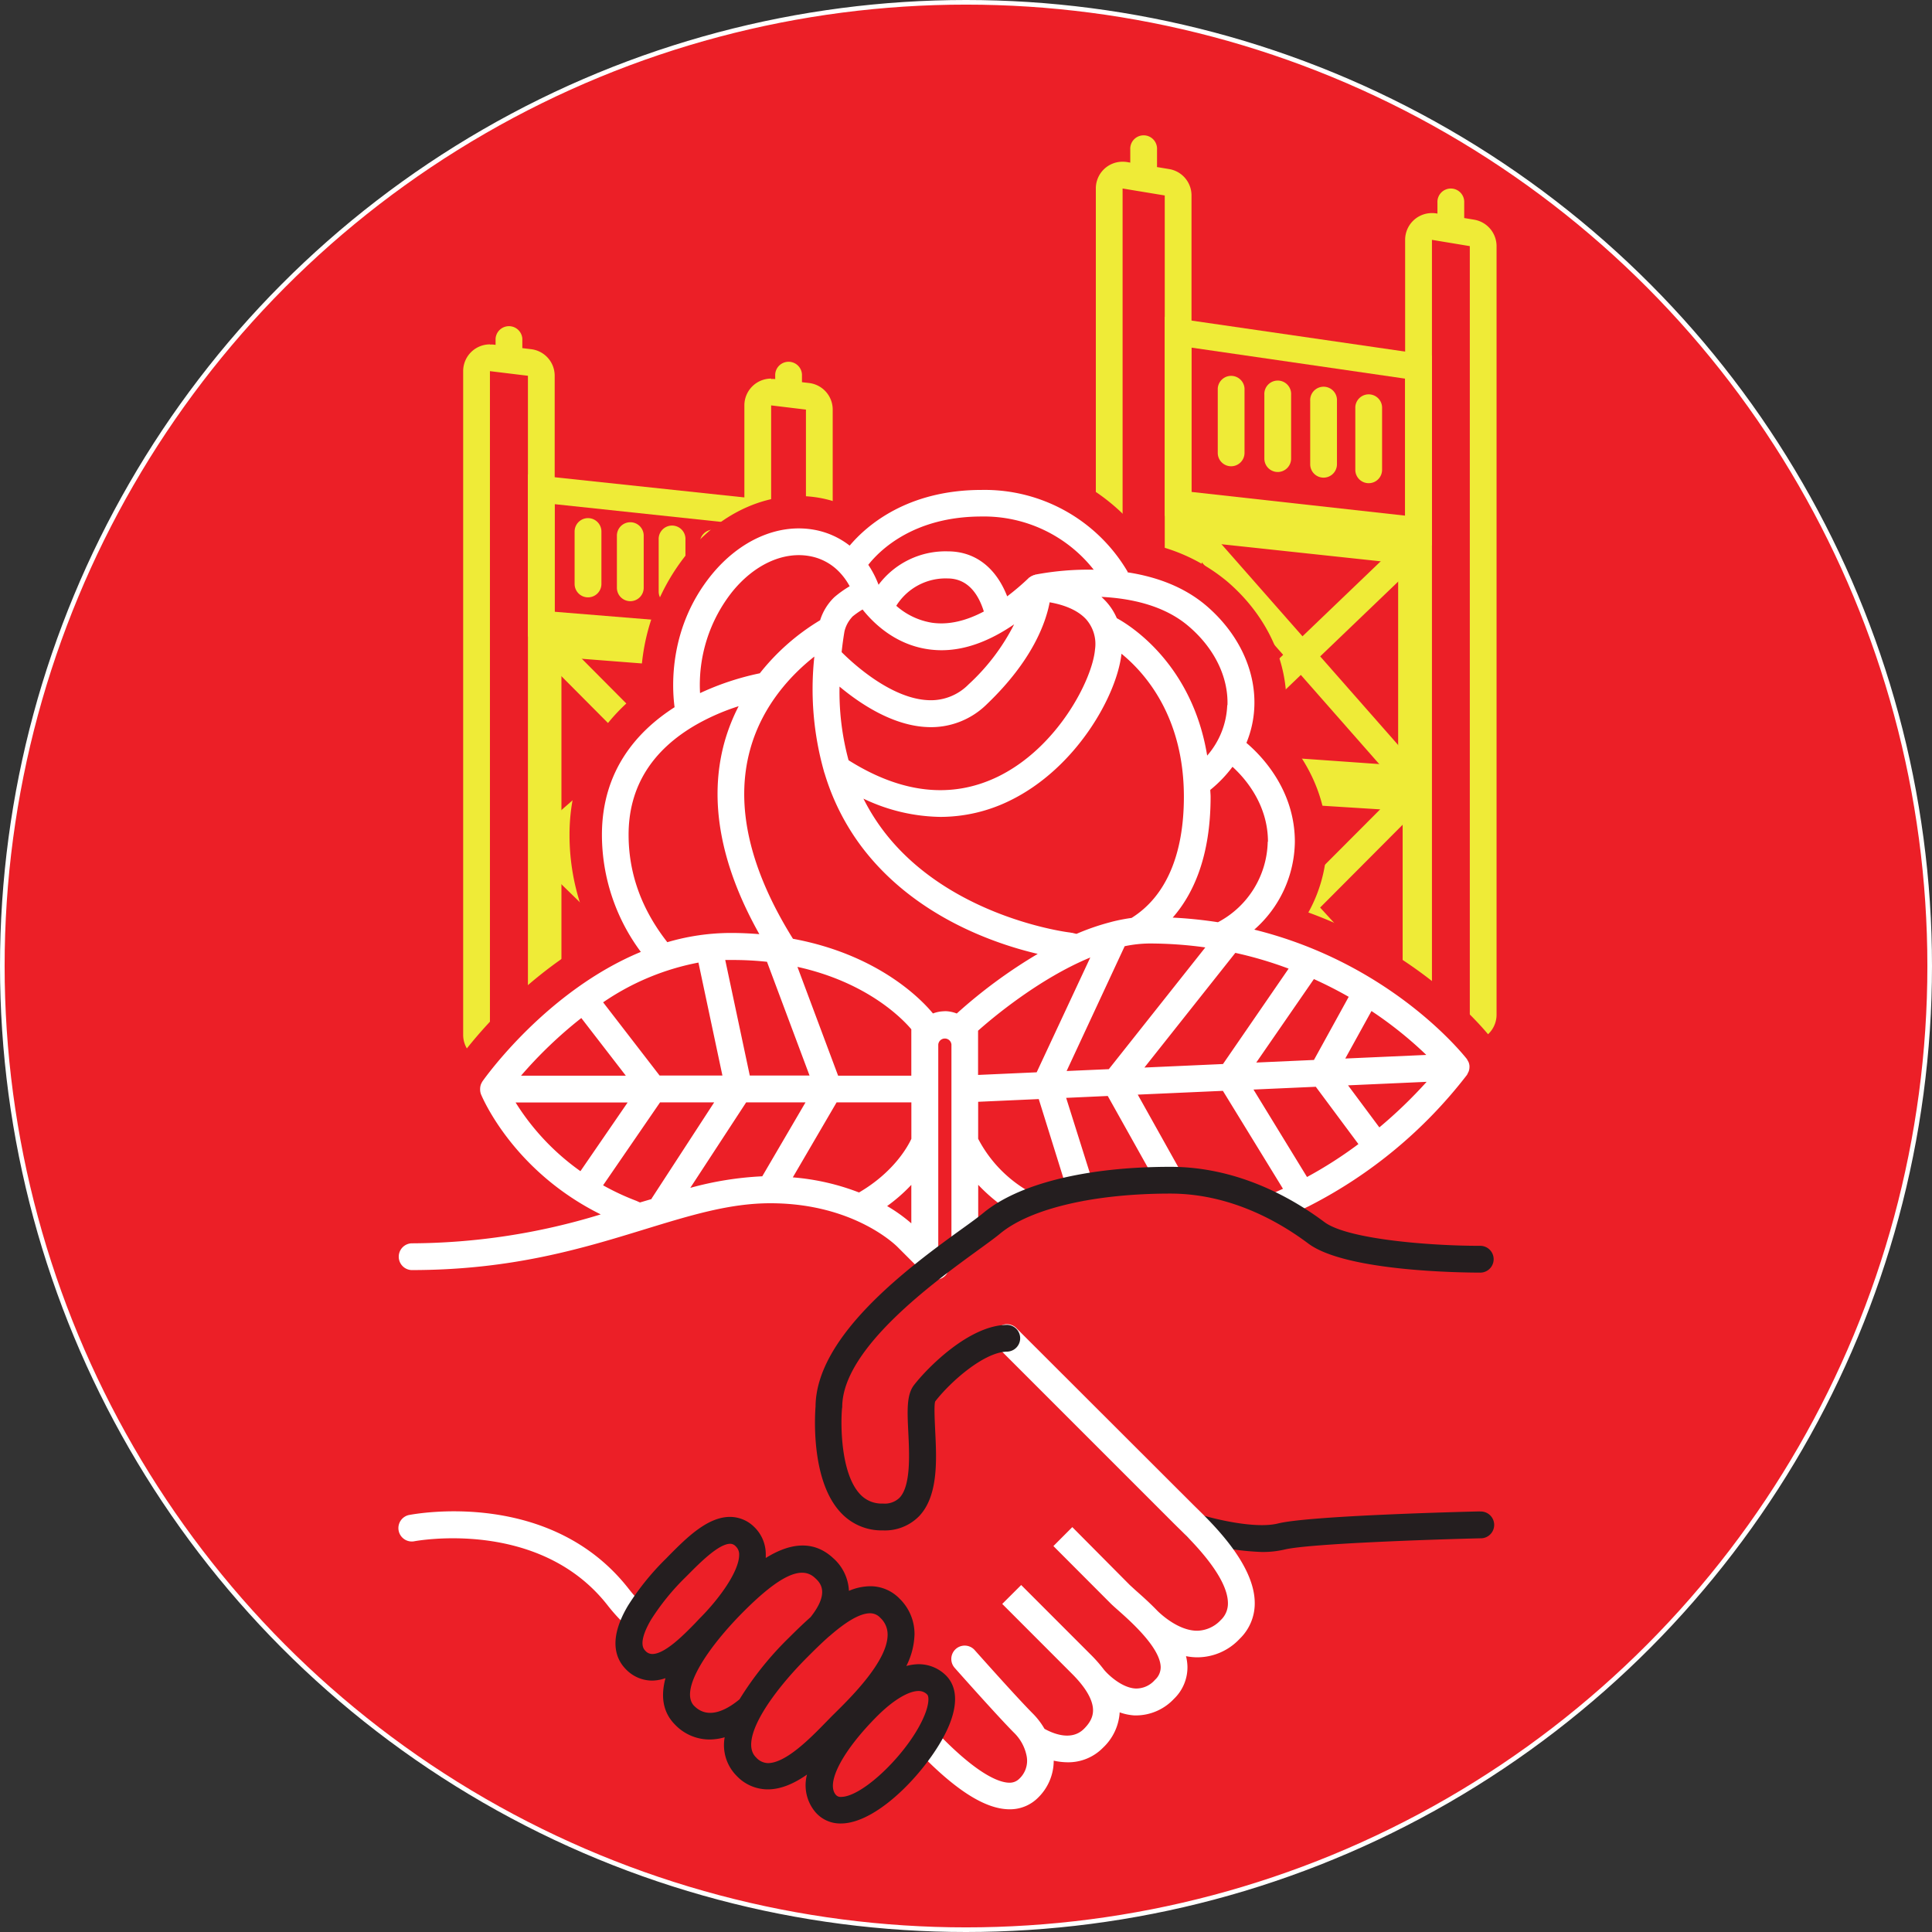 <svg id="Layer_1" data-name="Layer 1" xmlns="http://www.w3.org/2000/svg" viewBox="0 0 418 418"><rect x="0" y="0" width="418" height="418" fill="#333333" stroke="none"/><defs><style>.cls-1,.cls-4{fill:#ec1f27;}.cls-1,.cls-2,.cls-7{stroke:#fff;}.cls-1{stroke-miterlimit:10;}.cls-2,.cls-3{fill:#efeb37;}.cls-2,.cls-7{stroke-linecap:round;stroke-linejoin:round;stroke-width:2.5px;}.cls-5{fill:#241e1f;}.cls-6,.cls-7{fill:#eb2027;}.cls-8{fill:#fff;}</style></defs><title>TowerBridgeLogoCircle</title><circle class="cls-1" cx="209" cy="209" r="208.5"/><g id="Style2"><path class="cls-2" d="M309.8,73.9"/><path class="cls-2" d="M252,65.36"/><path class="cls-3" d="M302.51,168.5a2.91,2.91,0,0,1-2.18-1l-42.49-48.31a2.89,2.89,0,1,1,4.34-3.83l42.5,48.31a2.89,2.89,0,0,1-2.17,4.81Z"/><path class="cls-3" d="M260,165.48a2.9,2.9,0,0,1-2-5l42.49-40.73a2.9,2.9,0,1,1,4,4.18L262,164.67A2.87,2.87,0,0,1,260,165.48Z"/><path class="cls-3" d="M302.51,222a2.87,2.87,0,0,1-2.14-.95l-42.5-46.43a2.9,2.9,0,0,1,4.28-3.91l42.49,46.44a2.89,2.89,0,0,1-.18,4.09A2.86,2.86,0,0,1,302.51,222Z"/><path class="cls-3" d="M260,220.87a2.9,2.9,0,0,1-2.05-5l42.5-42.61a2.9,2.9,0,1,1,4.1,4.09L262.06,220A2.93,2.93,0,0,1,260,220.87Z"/><path class="cls-3" d="M260,117.29l42.5,4.56V165.6l-42.5-3V117.29m0-5.79a5.78,5.78,0,0,0-5.79,5.79v45.29a5.79,5.79,0,0,0,5.38,5.78l42.5,3h.41a5.78,5.78,0,0,0,5.79-5.79V121.85a5.79,5.79,0,0,0-5.17-5.76l-42.5-4.56-.62,0Z"/><path class="cls-3" d="M260,172.68l43.47,2.74v43.72L260,218V172.68m0-5.79a5.78,5.78,0,0,0-5.79,5.79V218a5.79,5.79,0,0,0,5.63,5.79l43.48,1.17h.15a5.8,5.8,0,0,0,5.8-5.79V175.42a5.79,5.79,0,0,0-5.43-5.78l-43.48-2.74Z"/><path class="cls-3" d="M266.36,100.88a2.89,2.89,0,0,1-2.89-2.9V84.05a2.9,2.9,0,0,1,5.79,0V98A2.9,2.9,0,0,1,266.36,100.88Z"/><path class="cls-3" d="M276.44,102.12a2.9,2.9,0,0,1-2.89-2.9V85.41a2.9,2.9,0,1,1,5.79,0V99.22A2.9,2.9,0,0,1,276.44,102.12Z"/><path class="cls-3" d="M286.36,103.34a2.89,2.89,0,0,1-2.89-2.89V86.74a2.9,2.9,0,1,1,5.79,0v13.71A2.9,2.9,0,0,1,286.36,103.34Z"/><path class="cls-3" d="M296.13,104.54a2.89,2.89,0,0,1-2.9-2.89V88.05a2.9,2.9,0,0,1,5.79,0v13.6A2.89,2.89,0,0,1,296.13,104.54Z"/><path class="cls-3" d="M242.86,40.78,252,42.29V217.75l-9.12-.24V40.78m0-5.79a5.77,5.77,0,0,0-5.79,5.79V217.51a5.79,5.79,0,0,0,5.63,5.79l9.13.24H252a5.8,5.8,0,0,0,5.79-5.8V42.29a5.78,5.78,0,0,0-4.84-5.71l-9.12-1.52a6.16,6.16,0,0,0-.95-.07Z"/><path class="cls-3" d="M309.8,51.89,318,53.25V219.53l-8.19-.22V51.89m0-5.79a5.79,5.79,0,0,0-5.8,5.79V219.31a5.8,5.8,0,0,0,5.64,5.79l8.19.22H318a5.79,5.79,0,0,0,5.79-5.79V53.25a5.81,5.81,0,0,0-4.85-5.72l-8.19-1.36a6,6,0,0,0-.94-.07Z"/><path class="cls-3" d="M247.44,38.68a2.9,2.9,0,0,1-2.9-2.9V32.35a2.9,2.9,0,1,1,5.79,0v3.43A2.89,2.89,0,0,1,247.44,38.68Z"/><path class="cls-3" d="M313.9,50A2.89,2.89,0,0,1,311,47.12V43.86a2.9,2.9,0,1,1,5.79,0v3.26A2.9,2.9,0,0,1,313.9,50Z"/><path class="cls-3" d="M257.77,75.21,304,81.92v29.64l-46.23-5.13V75.21M252,68.52v43.1L309.8,118V76.91L252,68.52Z"/><path class="cls-2" d="M166.84,105.77"/><path class="cls-2" d="M114.21,100.07"/><path class="cls-3" d="M160.16,184a2.9,2.9,0,0,1-2.06-.86l-38.69-38.91a2.9,2.9,0,0,1,4.11-4.08l38.69,38.91a2.9,2.9,0,0,1-2.05,4.94Z"/><path class="cls-3" d="M121.47,182a2.89,2.89,0,0,1-1.91-5.07l38.69-33.86a2.9,2.9,0,1,1,3.81,4.36l-38.69,33.86A2.93,2.93,0,0,1,121.47,182Z"/><path class="cls-3" d="M160.16,227.86a2.91,2.91,0,0,1-2-.82l-38.69-37.66a2.9,2.9,0,0,1,4-4.15l38.69,37.66a2.9,2.9,0,0,1-2,5Z"/><path class="cls-3" d="M121.47,227.1a2.9,2.9,0,0,1-2-5L158.21,187a2.9,2.9,0,0,1,3.89,4.29l-38.69,35.11A2.89,2.89,0,0,1,121.47,227.1Z"/><path class="cls-3" d="M121.47,142.19l38.69,3V181.1l-38.69-2v-36.9m0-5.79a5.79,5.79,0,0,0-5.8,5.79v36.9a5.79,5.79,0,0,0,5.49,5.78l38.69,2h.31A5.8,5.8,0,0,0,166,181.1V145.23a5.8,5.8,0,0,0-5.34-5.77l-38.69-3a3.39,3.39,0,0,0-.45,0Z"/><path class="cls-3" d="M121.47,187.31l39.58,1.83V225l-39.58-.78V187.31m0-5.79a5.8,5.8,0,0,0-5.8,5.79V224.2a5.79,5.79,0,0,0,5.68,5.79l39.59.78h.11a5.77,5.77,0,0,0,5.79-5.79V189.14a5.79,5.79,0,0,0-5.52-5.79l-39.59-1.83Z"/><path class="cls-3" d="M127.22,129.24a2.9,2.9,0,0,1-2.9-2.9V115a2.9,2.9,0,0,1,5.8,0v11.35A2.9,2.9,0,0,1,127.22,129.24Z"/><path class="cls-3" d="M136.37,130.07a2.9,2.9,0,0,1-2.9-2.9V115.89a2.9,2.9,0,1,1,5.8,0v11.28A2.9,2.9,0,0,1,136.37,130.07Z"/><path class="cls-3" d="M145.4,130.88a2.89,2.89,0,0,1-2.89-2.89V116.78a2.9,2.9,0,1,1,5.79,0V128A2.9,2.9,0,0,1,145.4,130.88Z"/><path class="cls-3" d="M154.31,131.69a2.89,2.89,0,0,1-2.89-2.9V117.66a2.9,2.9,0,1,1,5.79,0v11.13A2.9,2.9,0,0,1,154.31,131.69Z"/><path class="cls-3" d="M106,80.3l8.22,1V224.06L106,223.9V80.3m0-5.79a5.78,5.78,0,0,0-5.79,5.79V223.9a5.79,5.79,0,0,0,5.68,5.79l8.22.16h.11a5.77,5.77,0,0,0,5.79-5.79V81.3a5.78,5.78,0,0,0-5.09-5.75l-8.22-1a5.48,5.48,0,0,0-.7,0Z"/><path class="cls-3" d="M166.84,87.71l7.53.91V225.24l-7.53-.14V87.71m0-5.8a5.8,5.8,0,0,0-5.79,5.8V225.1a5.79,5.79,0,0,0,5.68,5.79l7.52.15h.12a5.8,5.8,0,0,0,5.79-5.8V88.62a5.79,5.79,0,0,0-5.09-5.75L167.54,82a5.49,5.49,0,0,0-.7,0Z"/><path class="cls-3" d="M110.11,79a2.89,2.89,0,0,1-2.89-2.9v-2.8a2.9,2.9,0,0,1,5.79,0v2.8A2.9,2.9,0,0,1,110.11,79Z"/><path class="cls-3" d="M170.61,86.58a2.89,2.89,0,0,1-2.89-2.89V81a2.9,2.9,0,0,1,5.79,0v2.68A2.89,2.89,0,0,1,170.61,86.58Z"/><path class="cls-3" d="M120,109.08l41.05,4.37V135.7L120,132.36V109.08m-5.79-6.44V137.7L166.84,142V108.24l-52.63-5.6Z"/><path class="cls-4" d="M317.89,230.57a2.72,2.72,0,0,0-.2-.83,8580353334440.8,8580353334440.8,0,0,0-.36-.66c-.8-1-16.4-20.67-46-28a25.68,25.68,0,0,0,8.78-19c0-11.08-7-18.46-10.48-21.4a22.8,22.8,0,0,0,1.72-8c.26-7.9-3.53-15.8-10.41-21.69-5-4.25-11.11-6.3-17-7.21,0-.07,0-.14-.06-.2A35.87,35.87,0,0,0,212.39,106c-16.1,0-24.88,7.69-28.56,12.05a17.48,17.48,0,0,0-7.79-3.45c-7.77-1.35-16,2.3-22.09,9.76-9.1,11.2-8.65,23.82-8,28.65-8.14,5.21-15.72,13.77-15.72,27.63a42.48,42.48,0,0,0,8.42,25.31c-20.28,8.4-33.55,27-34.26,28a3,3,0,0,0-.23.43,1.09,1.09,0,0,0-.08.15,3,3,0,0,0-.2,1s0,.06,0,.1a.45.45,0,0,0,0,.11,2.92,2.92,0,0,0,.18,1l0,0v0c.42,1,7.12,16.68,25.91,26A140.79,140.79,0,0,1,89,269a2.9,2.9,0,0,0,0,5.79c21.76,0,37.07-4.7,50.58-8.85,9.81-3,18.27-5.61,27.08-5.61,18.25,0,27.4,9.33,27.55,9.48l3.76,3.76c1.73-1.38,3.42-2.68,5-3.89,1-.74,1.94-1.45,2.85-2.12l2.38-1.73c1.31-1,2.48-1.81,3.41-2.51l1.09-.85a25.33,25.33,0,0,1,3.19-2.24,38,38,0,0,1,6-2.89,61.59,61.59,0,0,1,8.23-2.48q2.74-.63,5.73-1.1a105.6,105.6,0,0,1,12.51-1.17c1.6-.06,3.23-.1,4.88-.1.59,0,1.16,0,1.73,0a52.47,52.47,0,0,1,21,5.44,66,66,0,0,1,6.24,3.48c.3-.15.62-.28.91-.42.05,0,.11,0,.15-.07s0,0,0,0a100.93,100.93,0,0,0,34.13-28.36,2.67,2.67,0,0,0,.22-.45,2.8,2.8,0,0,0,.15-.3,3,3,0,0,0,.16-1v0A.94.94,0,0,0,317.89,230.57Z"/><path class="cls-4" d="M197.43,282.86l-8.18-8.18c-.33-.33-7.72-7.44-22.63-7.44-7.76,0-15.76,2.45-25,5.3-14,4.3-29.83,9.17-52.64,9.17A9.85,9.85,0,0,1,89,262a126.73,126.73,0,0,0,24-2.27,58.44,58.44,0,0,1-15.39-20.36l-.23-.63a9.57,9.57,0,0,1-.4-1.7l-.11-.37v-2.07l.12-.42a9.63,9.63,0,0,1,.61-2.27l.35-.75a8.48,8.48,0,0,1,.71-1.22c1.34-1.9,12.39-17.18,30-26.95a48.42,48.42,0,0,1-5.44-22.4c0-12.62,5.33-23.28,15.46-31.06a45,45,0,0,1,9.87-29.61c7.67-9.44,18.39-14,28.67-12.22a24.87,24.87,0,0,1,5.46,1.61C188.41,104.38,198,99,212.39,99a43.26,43.26,0,0,1,36,18.61,38.77,38.77,0,0,1,17.09,8.17C274,133.06,278.63,143,278.3,153a29,29,0,0,1-.75,5.73c4.22,4.63,9.52,12.59,9.52,23.39a31.72,31.72,0,0,1-4,15.3c24.9,9.07,38.15,25.36,39.74,27.4a7.54,7.54,0,0,1,.81,1.29,9,9,0,0,1,.49,1,9.34,9.34,0,0,1,.55,1.82l.13.38.09,2.39-.06.22a10,10,0,0,1-.48,2.14l-.46,1.08a7.1,7.1,0,0,1-.82,1.45,108.56,108.56,0,0,1-36.31,30.36l-.9.45-.42.19-3.69,1.79-3.28-2.07a57.2,57.2,0,0,0-5.57-3.1,45.21,45.21,0,0,0-18.21-4.74h-.32c-1.93-.08-3.88,0-5.77.06a101.56,101.56,0,0,0-11.71,1.1c-1.81.28-3.58.62-5.23,1a52.44,52.44,0,0,0-7.28,2.18,32.32,32.32,0,0,0-4.89,2.36,19.68,19.68,0,0,0-2.35,1.64c-.35.3-.81.65-1.31,1-1,.73-2.18,1.62-3.54,2.61l-2.36,1.71-2.79,2.07c-1.56,1.17-3.18,2.42-4.84,3.75Zm-30.81-29.53c18.43,0,29.18,8.53,31.88,11l.3-.23c1-.75,2-1.48,2.92-2.16l2.39-1.74c1.27-.92,2.4-1.74,3.29-2.42.33-.25.63-.48.87-.68a33.65,33.65,0,0,1,4-2.83,45.62,45.62,0,0,1,7-3.42,67.79,67.79,0,0,1,9.19-2.77c2-.46,4.07-.86,6.21-1.2a116.34,116.34,0,0,1,13.33-1.25c2.24-.08,4.56-.15,6.85-.06h.28A59,59,0,0,1,279,251.68c1.17.57,2.32,1.17,3.47,1.81A97.26,97.26,0,0,0,309.78,231a82.71,82.71,0,0,0-40.11-23.15l-12.82-3.16,9.87-8.78a18.6,18.6,0,0,0,6.45-13.78c0-8.32-5.63-14.05-8.05-16.13l-3.82-3.27,1.91-4.65a15.65,15.65,0,0,0,1.2-5.53c.19-5.78-2.72-11.67-8-16.18-3.34-2.86-7.89-4.75-13.52-5.62l-3.8-.59-1.56-3.63a28.94,28.94,0,0,0-25.16-13.6c-13.18,0-20.23,6-23.26,9.59l-4.3,5.08-5.26-4.08a10.58,10.58,0,0,0-4.71-2.09c-5.24-.91-11.06,1.81-15.51,7.29a31.38,31.38,0,0,0-6.55,23.41l.54,4.35-3.69,2.36c-8.42,5.39-12.52,12.51-12.52,21.78a35.69,35.69,0,0,0,7.11,21.24l5.15,7.13-8.13,3.36c-15.14,6.27-26.07,18.93-29.82,23.73A50.07,50.07,0,0,0,133,256.51l5.13,2.54C148.24,256,157,253.33,166.62,253.33Zm-56.38-15.69-.16.3A2.85,2.85,0,0,0,110.24,237.64Zm-.21.29h0ZM311.56,233l0,.05Z"/><g id="DSA"><path class="cls-5" d="M320.18,327c-3.75.09-36.84.92-43.66,2.61-4.83,1.21-13.62-.93-16.6-1.85a2.9,2.9,0,1,0-1.72,5.53A57.83,57.83,0,0,0,273,335.78a20.61,20.61,0,0,0,4.89-.52c5.24-1.3,32.38-2.2,42.4-2.44a2.9,2.9,0,1,0-.14-5.79Z"/><line class="cls-6" x1="315.04" y1="230.85" x2="208.71" y2="235.61"/><line class="cls-6" x1="226.56" y1="234" x2="241.35" y2="202.23"/><line class="cls-6" x1="241.35" y1="234.15" x2="266.16" y2="202.95"/><line class="cls-6" x1="266.16" y1="233.04" x2="283.34" y2="208.15"/><line class="cls-6" x1="286.08" y1="232.15" x2="295.77" y2="214.56"/><line class="cls-6" x1="286.08" y1="232.15" x2="297.94" y2="248.08"/><line class="cls-6" x1="266.16" y1="233.04" x2="281.73" y2="258.45"/><line class="cls-6" x1="241.35" y1="234.15" x2="252.65" y2="254.35"/><line class="cls-6" x1="226.56" y1="234" x2="233.8" y2="257"/><line class="cls-6" x1="106.71" y1="235.61" x2="200.07" y2="235.61"/><line class="cls-6" x1="179.32" y1="235.61" x2="168.03" y2="205.42"/><line class="cls-6" x1="159.87" y1="235.61" x2="153.39" y2="205.02"/><line class="cls-6" x1="141.29" y1="235.61" x2="126.33" y2="216.22"/><line class="cls-6" x1="141.29" y1="235.61" x2="126.33" y2="257.39"/><line class="cls-6" x1="159.87" y1="235.61" x2="143.37" y2="260.86"/><path class="cls-7" d="M161.17,266.72"/><line class="cls-6" x1="179.32" y1="235.61" x2="166.62" y2="257.39"/><line class="cls-6" x1="231.19" y1="204.67" x2="233.13" y2="205.12"/><path class="cls-8" d="M317.77,231.78a3,3,0,0,0,.16-1v0a.94.94,0,0,0,0-.16,2.72,2.72,0,0,0-.2-.83,8580353334440.8,8580353334440.8,0,0,0-.36-.66c-.8-1-16.4-20.67-46-28a25.68,25.68,0,0,0,8.78-19c0-11.08-7-18.46-10.48-21.4a22.8,22.8,0,0,0,1.72-8c.26-7.9-3.53-15.8-10.41-21.69-5-4.25-11.11-6.3-17-7.21a1.17,1.17,0,0,0-.05-.2A35.87,35.87,0,0,0,212.39,106c-16.1,0-24.88,7.69-28.56,12.05a17.48,17.48,0,0,0-7.79-3.45c-7.77-1.35-16,2.3-22.09,9.76-9.1,11.2-8.65,23.82-8,28.65-8.14,5.21-15.72,13.77-15.72,27.63a42.48,42.48,0,0,0,8.42,25.31c-20.28,8.4-33.55,27-34.26,28a3,3,0,0,0-.23.43,1.09,1.09,0,0,0-.08.15,3,3,0,0,0-.2,1s0,.06,0,.1a.45.45,0,0,0,0,.11,2.92,2.92,0,0,0,.18,1l0,0v0c.42,1,7.12,16.68,25.91,26A140.79,140.79,0,0,1,89,269a2.9,2.9,0,0,0,0,5.79c21.76,0,37.07-4.7,50.58-8.85,9.81-3,18.27-5.61,27.08-5.61,18.25,0,27.4,9.33,27.55,9.48l6.08,6.08a2.9,2.9,0,1,0,4.09-4.1L203,270.38V226a1.43,1.43,0,0,1,2.85,0v42.24a2.9,2.9,0,1,0,5.79,0V256.34a37.58,37.58,0,0,0,7.82,6.31,2.9,2.9,0,1,0,3-4.95,28.07,28.07,0,0,1-10.83-11.32v-8l13.11-.59L231,257.87a2.9,2.9,0,0,0,5.53-1.74l-5.86-18.6,9-.41,10.43,18.64a2.89,2.89,0,0,0,2.53,1.48,2.85,2.85,0,0,0,1.41-.36,2.9,2.9,0,0,0,1.12-3.95l-9-16.1,18.42-.82,13,21.19c-.73.33-1.46.67-2.21,1a2.89,2.89,0,0,0,1.11,5.57,2.76,2.76,0,0,0,1.11-.23c1.91-.79,3.73-1.65,5.51-2.54.05,0,.11,0,.15-.07s0,0,0,0a100.93,100.93,0,0,0,34.13-28.36,2.67,2.67,0,0,0,.22-.45A2.8,2.8,0,0,0,317.77,231.78Zm-87-.06,12.56-27a27.19,27.19,0,0,1,5.33-.59,88.45,88.45,0,0,1,12.12.85L239.9,231.32Zm-46.44-98.23a17.56,17.56,0,0,1,2.29-1.62c2.31,2.9,7,7.56,14.19,8.6a20.14,20.14,0,0,0,2.91.21c5.05,0,10.3-1.91,15.69-5.6a45.48,45.48,0,0,1-9.86,13,11.4,11.4,0,0,1-8.62,3.41c-8-.28-16.21-7.77-18.84-10.4.16-1.48.36-3,.62-4.5A6.86,6.86,0,0,1,184.37,133.49Zm9.57-2.4a12.57,12.57,0,0,1,11.1-5.94c4.49,0,6.73,3.53,7.86,7.15-3.94,2.08-7.67,2.93-11.17,2.44A15.32,15.32,0,0,1,193.94,131.09Zm-12.3,17.43c4.47,3.74,11.6,8.52,19.11,8.79a17.15,17.15,0,0,0,12.85-5c9.83-9.41,12.71-17.59,13.54-22,2.37.41,5.81,1.38,7.92,3.71a8.1,8.1,0,0,1,1.89,6.5c-.56,6.48-8.07,21.2-21,27.51-10,4.86-20.88,3.66-32.32-3.55A56.52,56.52,0,0,1,181.64,148.52Zm21.81,28.22a34.14,34.14,0,0,0,15-3.48c14.44-7,23.24-22.81,24.23-31.82,5.18,4.22,13.5,13.7,13.5,30.95,0,12.52-3.91,21.59-11.32,26.21,0,0,0,0,0,0a38.38,38.38,0,0,0-4.3.84l-.21.06a51.12,51.12,0,0,0-7.41,2.55l-1-.24c-.06,0-.11,0-.16,0l-.17-.05c-.26,0-26.28-3.2-40.53-22.14a45.08,45.08,0,0,1-4.23-6.83A39.65,39.65,0,0,0,203.45,176.74Zm63.86,29.42a83.85,83.85,0,0,1,11.53,3.41L264.6,230.21l-17,.76Zm17,5.67c2.69,1.22,5.21,2.51,7.53,3.84l-7.52,13.66-12.48.56Zm12.46,6.91a84.85,84.85,0,0,1,11.86,9.5l-17.53.78Zm-22.45-36.63a20.17,20.17,0,0,1-10.77,17.42,93.63,93.63,0,0,0-9.79-1c4.45-5.08,8.2-13.19,8.2-26.13,0-.52-.06-1-.07-1.5a27.77,27.77,0,0,0,4.81-5C269.59,168.56,274.33,174.2,274.33,182.11Zm-8.76-29.54a17.61,17.61,0,0,1-4.34,10.91c-3.25-19.86-16.71-28.19-19.55-29.73a12.89,12.89,0,0,0-2.33-3.61c-.33-.36-.67-.69-1-1,6.28.31,13.55,1.8,18.85,6.34C262.71,140.21,265.77,146.44,265.57,152.57Zm-53.18-40.82a30.21,30.21,0,0,1,24.29,11.51A61.73,61.73,0,0,0,224,124.32c-.07,0-.13.07-.2.09s-.2,0-.3.08a1.4,1.4,0,0,0-.16.1l-.08,0a3,3,0,0,0-.48.31c-.06,0-.13.06-.18.12a52.62,52.62,0,0,1-4.69,4c-2.42-6.21-6.93-9.73-12.83-9.73a18.1,18.1,0,0,0-15,7.23,21.18,21.18,0,0,0-2.22-4.32C190.38,119,197.74,111.75,212.39,111.75ZM158.45,128c4.71-5.8,10.92-8.69,16.61-7.7a11.72,11.72,0,0,1,6.85,3.8l.08.09a13.85,13.85,0,0,1,1.84,2.65,23,23,0,0,0-3.3,2.35,11.78,11.78,0,0,0-3.09,5,48.27,48.27,0,0,0-13.05,11.48,58.66,58.66,0,0,0-12.93,4.29A32.44,32.44,0,0,1,158.45,128ZM136,180.6c0-10.29,5-18.35,14.86-23.94a48,48,0,0,1,8.95-3.87,41.27,41.27,0,0,0-3.06,7.76c-3.47,12.54-.92,26.51,7.54,41.56-2-.16-4-.26-6.14-.26a48.92,48.92,0,0,0-13.77,2C138.82,196.76,136,189,136,180.6ZM185.86,258a51,51,0,0,0-14.33-3.27L181,238.51h16.18v7.88c-.72,1.56-3.71,7.14-11.29,11.59Zm-36.51-1,12.09-18.5h12.84l-9.36,16A70.81,70.81,0,0,0,149.35,257Zm-10.89,3.16-.78-.35a53.88,53.88,0,0,1-7.2-3.36l12.33-17.95h11.71L141,259.28s0,.1-.06.15Zm12.65-51.91,5.19,24.45H142.71l-12.22-15.84A54.47,54.47,0,0,1,151.11,208.26Zm14.83-.17,9.21,24.62H162.22l-5.31-25c.4,0,.8,0,1.21,0A68.65,68.65,0,0,1,165.94,208.09ZM197.17,226v6.73H181.33l-8.8-23.54c15,3.31,22.63,11.12,24.64,13.5Zm-71.39-5.73,9.62,12.46H112.73A93.74,93.74,0,0,1,125.78,220.25Zm-14.24,18.26h24.25l-10.21,14.86A51.93,51.93,0,0,1,111.54,238.51Zm80.38,22.42a35.76,35.76,0,0,0,5.25-4.6v8.33A34.13,34.13,0,0,0,191.92,260.93Zm12.47-42.16a7.21,7.21,0,0,0-2.54.48c-2.25-2.75-11.57-12.69-30.29-16.16-9.44-15.14-12.57-28.91-9.27-40.92,2.7-9.86,9.27-16.5,13.9-20.14a65.46,65.46,0,0,0,2.06,24.77,3,3,0,0,0,.16.51,50.59,50.59,0,0,0,8,15.86c11.37,15.07,28.79,21,38.11,23.19A109,109,0,0,0,207,219.28,7.2,7.2,0,0,0,204.39,218.77Zm7.22,7.21v-3c3-2.68,13.2-11.27,24.28-15.84L224.29,232l-12.68.57Zm59.59,9.73,13.48-.6,9.22,12.4a90.91,90.91,0,0,1-11.12,7.12Zm27.24,8.2-6.78-9.11,17-.76A100.07,100.07,0,0,1,298.44,243.91Z"/><path class="cls-8" d="M136.1,343.85c-17-21.91-46.46-16.29-47.71-16.05a2.9,2.9,0,0,0,1.14,5.68c.27-.05,27.15-5.18,42,13.93a38.13,38.13,0,0,0,4.35,4.68,2.9,2.9,0,0,0,3.9-4.28A32.32,32.32,0,0,1,136.1,343.85Z"/><path class="cls-8" d="M258.81,326.2l-.79-.78-38-37.95a2.9,2.9,0,1,0-4.1,4.09l38,38,.83.82c3,2.91,10.89,10.65,10.92,16.47a4.9,4.9,0,0,1-1.57,3.68,7.17,7.17,0,0,1-5.08,2.29c-4,0-7.74-3.47-8.55-4.25-1.67-1.74-3.36-3.24-4.67-4.4-.57-.51-1-.92-1.33-1.21L232,330.4l-4.09,4.1L240.38,347c.36.35.91.84,1.6,1.45,2.69,2.39,9,8,9.14,12.18a3.66,3.66,0,0,1-1.23,2.81,5.37,5.37,0,0,1-4.17,1.88c-3-.13-6-3-6.9-4.11h0A30.37,30.37,0,0,0,236,358l-15.06-15.07-4.1,4.09,15.06,15.08c2.46,2.45,3.94,4.68,4.42,6.63s-.07,3.6-1.79,5.31c-2.85,2.86-7.11.8-8.55,0a16,16,0,0,0-2.54-3.32c-3.5-3.51-12.47-13.61-12.56-13.71a2.89,2.89,0,0,0-4.33,3.84c.37.42,9.17,10.34,12.8,14a9.61,9.61,0,0,1,2.78,5.14,5.31,5.31,0,0,1-1.63,4.88,2.91,2.91,0,0,1-2.09.83c-1.95,0-6.52-1.39-15.3-10.46a2.9,2.9,0,1,0-4.16,4c7.92,8.18,14.27,12.17,19.41,12.21h.08a8.54,8.54,0,0,0,6.16-2.52,11.21,11.21,0,0,0,3.38-8,14.15,14.15,0,0,0,3,.35,10.5,10.5,0,0,0,7.65-3.14,11.45,11.45,0,0,0,3.62-7.66,11.76,11.76,0,0,0,3.17.66h.52a11.31,11.31,0,0,0,8.05-3.58,9.46,9.46,0,0,0,2.92-7.08,10.52,10.52,0,0,0-.31-2.16,12.88,12.88,0,0,0,2.33.25h.18a12.58,12.58,0,0,0,9.1-4,10.62,10.62,0,0,0,3.26-7.81C271.42,338.54,262.58,329.89,258.81,326.2Z"/><path class="cls-5" d="M198.73,360.06a10.48,10.48,0,0,0-2.64.39,16.08,16.08,0,0,0,1.77-6.82,10.65,10.65,0,0,0-3.24-7.76,8.79,8.79,0,0,0-6.33-2.68,12.05,12.05,0,0,0-4.62,1,10.06,10.06,0,0,0-3.44-7.11c-4.61-4.26-9.95-2.87-14.55,0,0-.25,0-.51,0-.76a8.2,8.2,0,0,0-2.55-6,7.46,7.46,0,0,0-5.19-2.13c-4.89,0-9.45,4.59-13.12,8.28l-.72.74a56.58,56.58,0,0,0-8.23,10.18c-4.38,7.37-2.64,11.57-.42,13.8a7.91,7.91,0,0,0,5.65,2.42,9.22,9.22,0,0,0,2.88-.53c-1,3.73-.71,7.28,2.1,10.09a10.32,10.32,0,0,0,7.45,3.18,12.08,12.08,0,0,0,3.26-.48,9.42,9.42,0,0,0,2.61,8.37,9.25,9.25,0,0,0,6.73,2.9h0c2.93,0,5.81-1.34,8.47-3.2a9,9,0,0,0,1.83,8.14,7.06,7.06,0,0,0,5.5,2.44h0c8.5,0,20.1-13,23.48-21.4,2.38-5.92.85-9.1-.84-10.72A8.36,8.36,0,0,0,198.73,360.06Zm-59.14-2.94c-1.48-1.47.18-4.86,1.3-6.74a51.2,51.2,0,0,1,7.34-9.05l.74-.74c2.45-2.46,6.53-6.58,9-6.58a1.61,1.61,0,0,1,1.2.54,2.37,2.37,0,0,1,.75,1.84c0,3.57-4.28,9.51-8.59,13.81l-1,1.06c-2.25,2.3-6.43,6.59-9.17,6.59A2,2,0,0,1,139.59,357.12Zm10.63,12c-3.37-3.37,2.93-12.71,10.67-20.46s12.5-10,15.41-7.29c1.1,1,3.35,3.11-.93,8.51-1.59,1.41-3.16,2.93-4.7,4.47A70.06,70.06,0,0,0,160,367.66C157.53,369.71,153.36,372.25,150.22,369.11Zm13.32,11.07c-3.63-3.63,3-13.53,11.22-21.74,1.23-1.23,2.86-2.86,4.62-4.41a2.23,2.23,0,0,0,.24-.19l0,0c2.91-2.53,6.16-4.81,8.64-4.81a3,3,0,0,1,2.22,1,4.89,4.89,0,0,1,1.56,3.65c0,5.67-7.87,13.46-11.23,16.78l-.81.8-1.33,1.36c-3.22,3.3-8.6,8.83-12.53,8.83A3.57,3.57,0,0,1,163.54,380.18ZM200.07,371c-3.13,7.81-13.28,17.77-18.1,17.77a1.32,1.32,0,0,1-1.13-.45c-2.22-2.55,1.49-9.57,9-17.08,3.37-3.36,6.7-5.38,8.89-5.38a2.53,2.53,0,0,1,1.87.76C201,367,201.05,368.57,200.07,371Z"/><path class="cls-5" d="M182.22,304.42c0-12.63,19.84-27,29.38-33.94,2.06-1.5,3.7-2.68,4.79-3.59,6.55-5.42,20.31-8.65,36.81-8.65,12.74,0,23.27,5.87,29.85,10.8,8.26,6.19,34.34,6.29,37.21,6.3a2.9,2.9,0,0,0,0-5.8H320c-10.4,0-28.45-1.38-33.46-5.14-7.29-5.45-19-11.95-33.32-11.95-18.07,0-32.84,3.63-40.5,10-.95.79-2.6,2-4.5,3.36-11.08,8-31.66,23-31.77,38.5-.13,1.64-1.08,15.8,5.32,22.8a12,12,0,0,0,9.24,4,10.34,10.34,0,0,0,7.84-3.07c4.17-4.37,3.8-12.13,3.49-18.37-.11-2.43-.28-5.75,0-6.47,3.37-4.34,10.68-10.77,15.65-10.77a2.9,2.9,0,0,0,0-5.79c-8.3,0-17.41,9.38-20.22,13-1.65,2.11-1.48,5.55-1.25,10.31s.56,11.52-1.9,14.1A4.58,4.58,0,0,1,191,325.3a6.3,6.3,0,0,1-5-2.11c-4.09-4.47-4.15-14.88-3.82-18.51A2.17,2.17,0,0,0,182.22,304.42Z"/></g></g></svg>